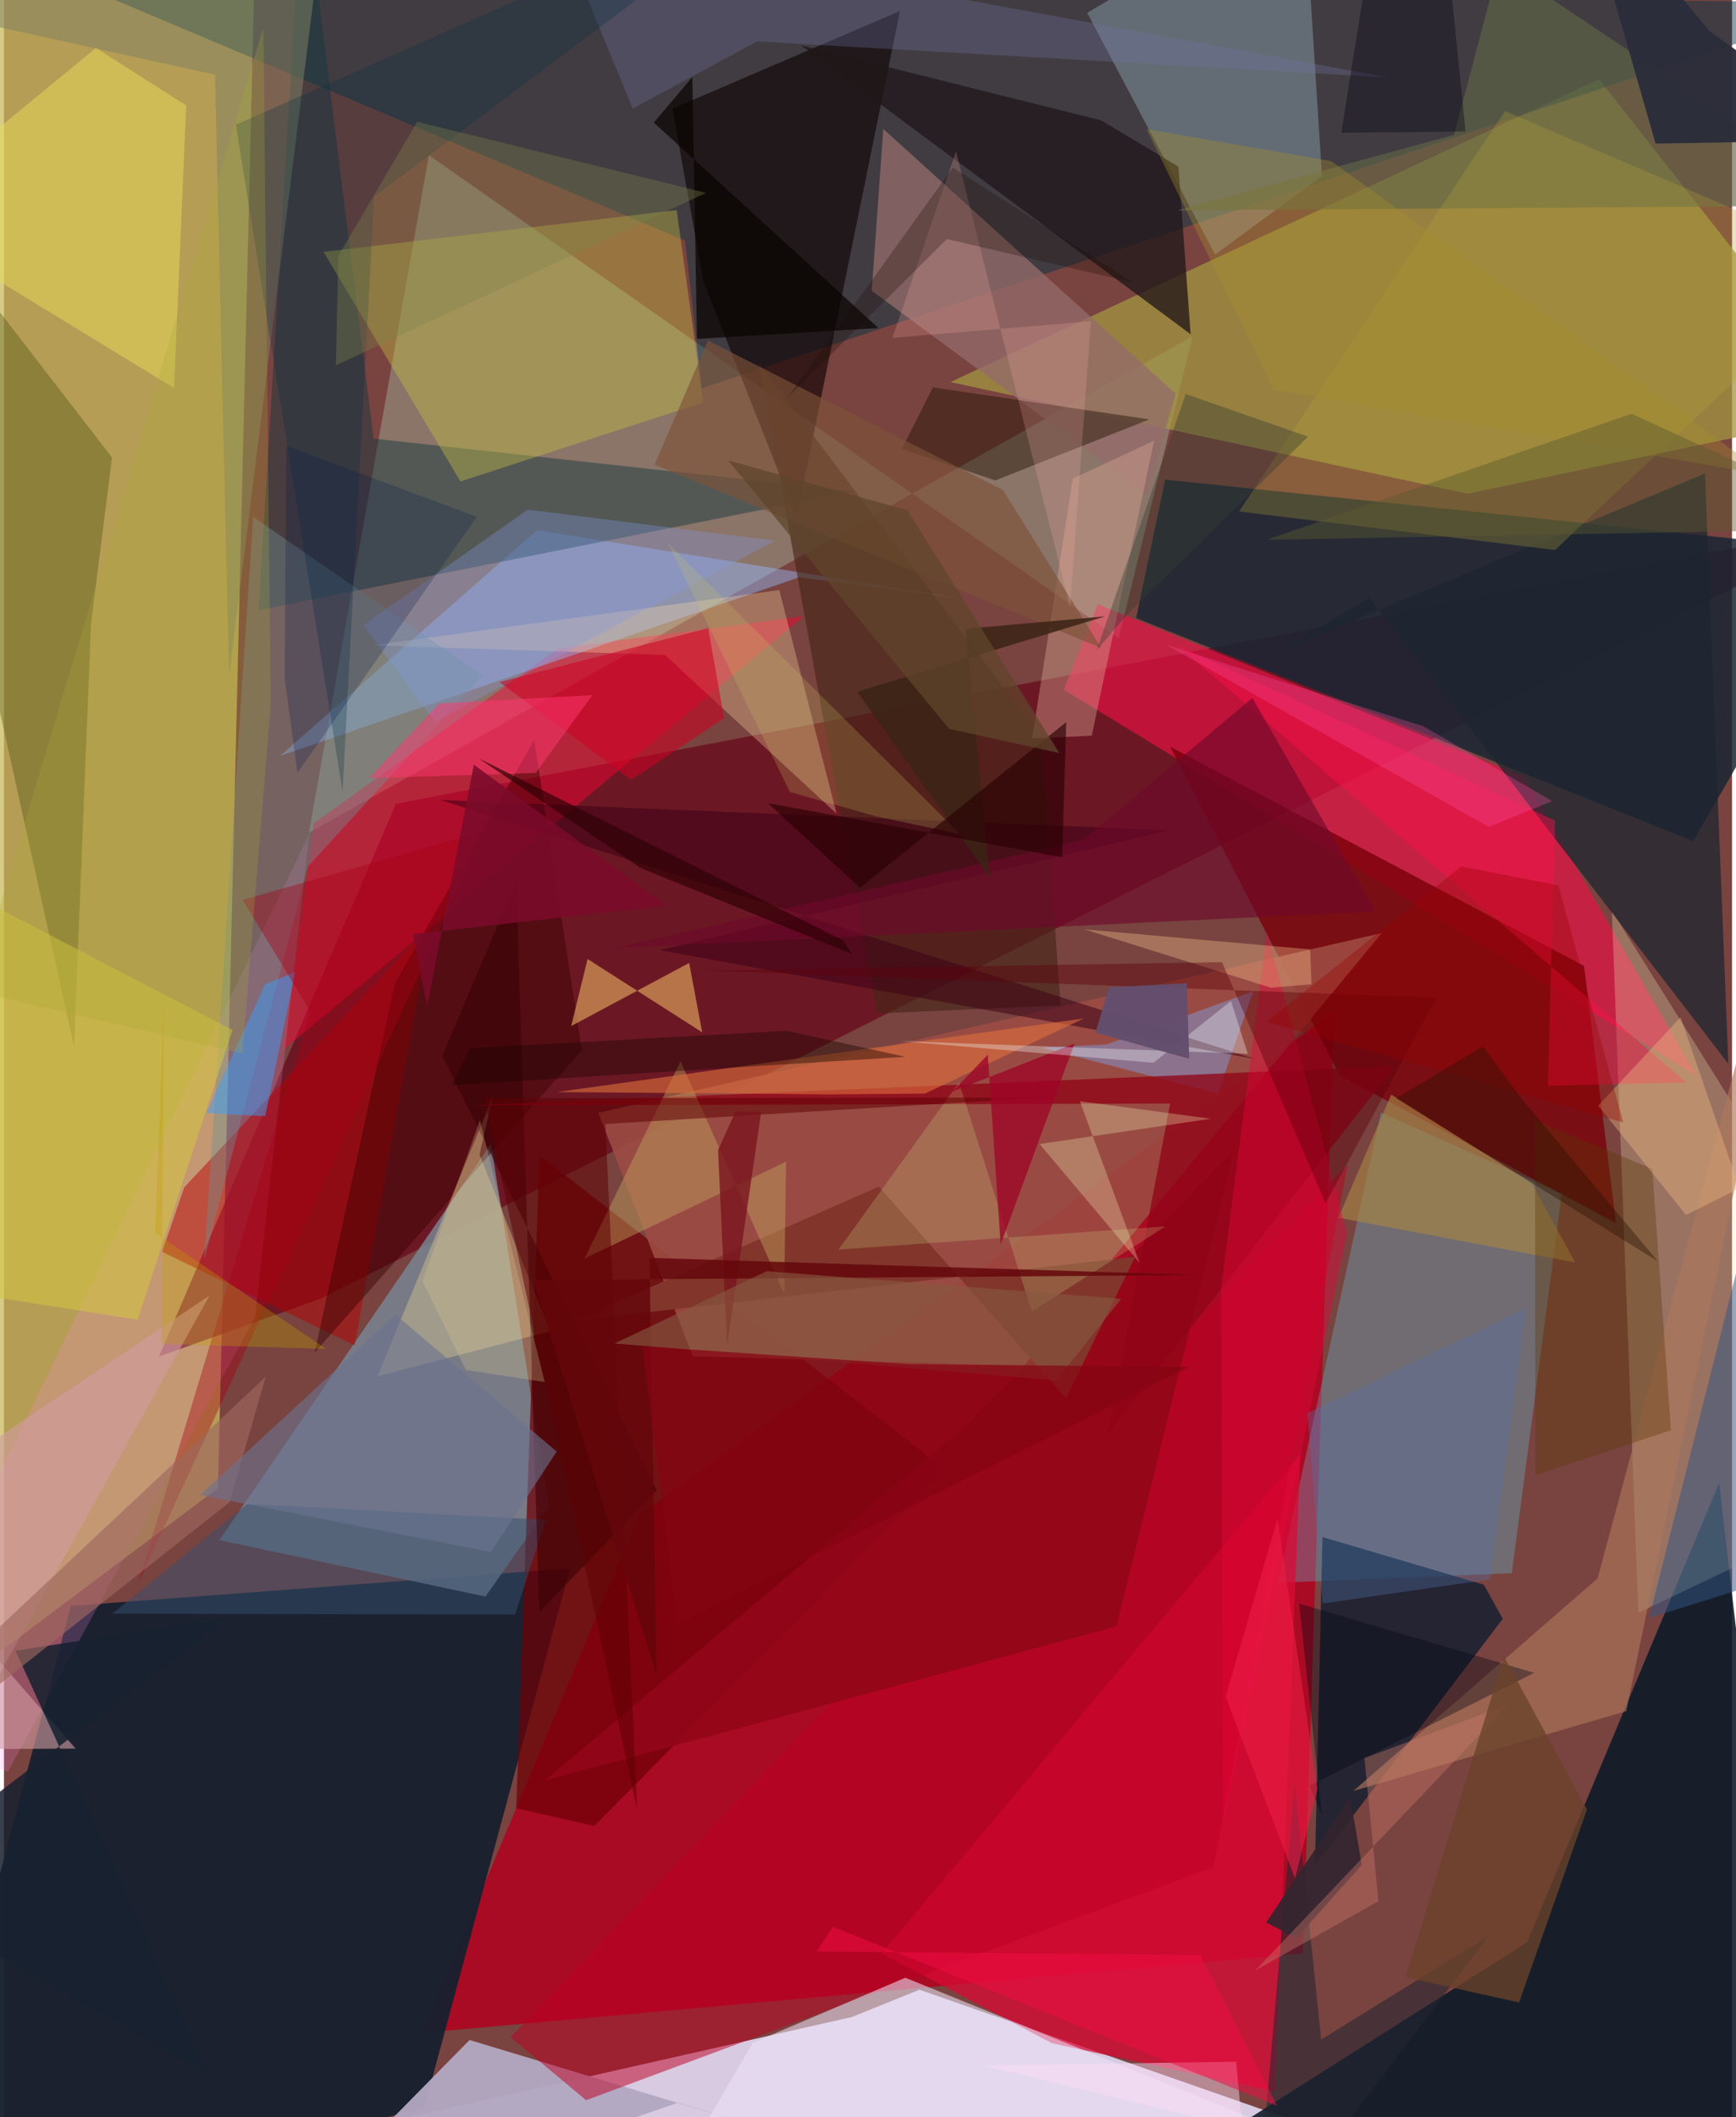 <svg xmlns="http://www.w3.org/2000/svg" width="228" height="278" viewBox="0 0 836 1024"><path fill="#79433f" d="M0 0h836v1024H0z"/><path fill="#cabb5c" fill-opacity=".749" d="M-62-62l183.898 20.334-18.36 761.414L-62 844.015z"/><path fill="#d9cce3" fill-opacity=".984" d="M653.583 1035.95l-533.933 5.326 290.656-65.755 32.581-13.18z"/><path fill="#ab0822" fill-opacity=".933" d="M306.95 733.203l-104.59 250.01 426.02-38.454 15.142-455.447z"/><path fill="#18212f" fill-opacity=".961" d="M-49.525 1086l252.882-66.737 70.499-260.723L32.39 776.745z"/><path fill="#0d1a27" fill-opacity=".89" d="M829.748 717.39l-92.874 221.988L505.489 1086l365.584-13.018z"/><path fill="#979383" fill-opacity=".612" d="M575.053 162.53L539.282 308.7 205.577 75.063 147.54 402.745z"/><path fill="#650016" fill-opacity=".647" d="M152.932 628.206L898 253.446 189.622 388.759 74.94 656.143z"/><path fill="#192634" fill-opacity=".855" d="M817.208 406.85L547.705 298.982l14.088-66.987L898 266.855z"/><path fill="#a29741" fill-opacity=".745" d="M898 198.893l-189.986 39.882-250.109-53.98L771.621 38.299z"/><path fill="#013545" fill-opacity=".463" d="M329.482 116.345L38.245-6.55 898 1.12 337.529 187.811z"/><path fill="#788493" fill-opacity=".839" d="M104.213 744.894l131.343-191.64 28.006 175.496-30.623 43.46z"/><path fill="#eb1146" fill-opacity=".663" d="M735.32 375.673l83.319 144.48-305.912-186.595 16.475-41.267z"/><path fill="#6e0006" fill-opacity=".725" d="M285.577 883.143l170.29-172.014-196.801-152.305-11.223 315.748z"/><path fill="#5adffb" fill-opacity=".267" d="M729.439 760.887l-113.134 4.64 49.85-227.408 87.479 39.129z"/><path fill="#db0a35" fill-opacity=".741" d="M614.838 1011.636l-107.85-23.398-82.36-43.378 202.59-241.77z"/><path fill="#79000a" fill-opacity=".792" d="M764.4 467.147l15.45 124.466-133.596-71.461-82.096-159.01z"/><path fill="#ff0133" fill-opacity=".451" d="M135.41 507.57l14.428-109.377 118.36-84.656 118.782-15.52z"/><path fill="#9d4d43" fill-opacity=".878" d="M666.548 451.296L287.545 538.25l45.695 117.766 160.102 4.52z"/><path fill="#f5f1c0" fill-opacity=".271" d="M898 632.319L777.854 440.478l12.805 339.568L898 728.924z"/><path fill="#01182d" fill-opacity=".702" d="M715.932 766.475l-78.074-23.051-3.625 159.023 90.823-119.46z"/><path fill="#0c0100" fill-opacity=".608" d="M338.354 136.038l-14.959-83.483L433.486 5.312l-50.039 245.07z"/><path fill="#94b8fb" fill-opacity=".455" d="M257.912 256.422L133.497 365.637l251.128-86.387 77.499 9.985z"/><path fill="#103740" fill-opacity=".451" d="M123.217 295.104L411.22 237.65l-232.39-25.5L144.694-62z"/><path fill="#c4f5ff" fill-opacity=".263" d="M637.607 85.182l-8.952-140.83-104.599 61.86 61.856 116.897z"/><path fill="#b3a7c1" fill-opacity=".957" d="M554.055 1086l-227.936-69.03L127.49 1086l97.755-99.327z"/><path fill="#c7c244" fill-opacity=".392" d="M338.239 194.638l-117.403 38.224-66.218-111.041 170.835-20.215z"/><path fill="#ff88e6" fill-opacity=".204" d="M1.964 856.847l119.481-219.719L147.637 403.6-62 836.589z"/><path fill="#1c2531" fill-opacity=".729" d="M834.19 514.517L660.527 289.036l-42.811 25.705 205.168-85.714z"/><path fill="#515412" fill-opacity=".392" d="M52.285 221.305l-10.16 80.368-8.226 204.487L-62 73.174z"/><path fill="#946b6a" fill-opacity=".757" d="M552.823 238.93l14.018-48.493-141.45-128.082-5.595 78.278z"/><path fill="#472517" fill-opacity=".631" d="M365.167 175.658l136.566 180.99 9.477 129.607-88.949 3.898z"/><path fill="#20171a" fill-opacity=".765" d="M568.177 80.59l5.895 81.058L385.554 21.92l145.271 36.316z"/><path fill="#b80006" fill-opacity=".486" d="M169.679 650.69l-93.125-45.23 10.66-31.187 119.34-127.382z"/><path fill="#ffdfa8" fill-opacity=".31" d="M402.791 393.525l-27.7-108.146-196.752 26.724 141.416 4.672z"/><path fill="#6f9092" fill-opacity=".404" d="M231.54 326.766l-84.42 92.251-50.265 190.37L120.557 250z"/><path fill="#390000" fill-opacity=".447" d="M150.322 654.148l129.253-146.172-23.042-150.092-67.329 117.477z"/><path fill="#f9e098" fill-opacity=".322" d="M230.057 558.399l34.195 85.458-83.621 21.883 55.974-135.44z"/><path fill="#7e9fe8" fill-opacity=".459" d="M587.288 528.888l-85.086-22.177 31.258-1.554 70.814-25.632z"/><path fill="#bc0023" fill-opacity=".514" d="M650.063 563.28l-64.996 339.8-303.445 112.722-36.456-30.483z"/><path fill="#e5d959" fill-opacity=".522" d="M88.165 51.022l-5.854 136.683-136.53-83.33L44.52 23.184z"/><path fill="#d5c440" fill-opacity=".561" d="M-46.755 620.77l111.39 17.54 45.935-140.118-129.12-67.17z"/><path fill="#fcc86c" fill-opacity=".518" d="M282.341 463.835L337.78 499.3l-6.291-33.56-57.097 30.543z"/><path fill="#daa792" fill-opacity=".404" d="M497.411 357.15l19.682-125.722 39.345-18.3-30.208 142.704z"/><path fill="#ac765a" fill-opacity=".643" d="M770.97 763.402L652.805 866.23l132-38.606 104.316-503.47z"/><path fill="#930618" fill-opacity=".886" d="M261.598 861.226l276.62-74.578 56.877-230.452-128.992 132.792z"/><path fill="#ebe3f8" fill-opacity=".569" d="M305.302 1086h449.742L436.067 956.562l-73.861 31.478z"/><path fill="#242632" fill-opacity=".569" d="M637.239 986.448l-12.868-124.21L604.944 1086 718.08 936.486z"/><path fill="#211401" fill-opacity=".447" d="M479.597 232.362l-45.227-15.235 15.051-29.74 104.681 15.446z"/><path fill="#365070" fill-opacity=".498" d="M117.71 727.39l-65.256 53.067 194.826.5 14.815-45.832z"/><path fill="#616746" fill-opacity=".643" d="M701.538 65.228L723.364-17.4 898 99.384l-330.392 2.393z"/><path fill="#aea036" fill-opacity=".298" d="M750.358 266.001l-152.827-18.606L726.175 53.719 898 127.303z"/><path fill="#360004" fill-opacity=".561" d="M212.055 510.608l103.697 210.17-56.73 58.903-11.207-353.294z"/><path fill="#900418" fill-opacity=".773" d="M672.952 515.625L533.98 693.63l30.178-159.875-338.07.912z"/><path fill="#a68546" fill-opacity=".651" d="M760.163 610.636l-114.568-21.678 25.52-59.57 67.844 42.745z"/><path fill="#3c0015" fill-opacity=".529" d="M316.866 459.53l288.652 52.71L211.21 386.914 563.963 401.6z"/><path fill="#389fff" fill-opacity=".478" d="M97.794 538.344l28.578-62.336 14.546-5.897-14.514 69.766z"/><path fill="#7e8062" fill-opacity=".522" d="M102.076 36.123L-62 .01l217.607-47.366-46.684 374.029z"/><path fill="#7073a2" fill-opacity=".314" d="M304.174 52.519l60.037-32.484 305.321 17.453-402.006-74.013z"/><path fill="#2b2e3a" fill-opacity=".965" d="M824.943 14.867L898 67.774l-98.999 1.685L761.274-62z"/><path fill="#82362b" d="M547.274 607.803l-33.531 68.527-90.52-102.405-147.242 64.828z"/><path fill="#7d5238" fill-opacity=".647" d="M530.849 313.399l-47.566-76.395-142.706-72.265-25.812 60.068z"/><path fill="#dcfc98" fill-opacity=".188" d="M497.253 634.327l64.692-41.183-158.192 11.231 58.271-80.815z"/><path fill="#c4ac63" fill-opacity=".408" d="M378.352 561.852L280.83 608.76l46.492-95.436 50.108 112.357z"/><path fill="#d19ca0" fill-opacity=".612" d="M-62 734.89L99.41 626.627-22.306 845.993l56.952-.252z"/><path fill="#ff0f47" fill-opacity=".435" d="M813.795 523.51L567.82 312.233l182.51 84.624-3.372 128.274z"/><path fill="#052e40" fill-opacity=".282" d="M112.207 60.308l51.58 322.397 15.276-287.52L388.54-62z"/><path fill="#dc6d3c" fill-opacity=".604" d="M267.465 528.198l254.968-35.615-76.9 36.362-45.693.37z"/><path fill="#315685" fill-opacity=".506" d="M858.658 911.031l15.41-152.94-78.208 24.467L898 377.733z"/><path fill="#e60538" fill-opacity=".427" d="M588.84 622.615l1.056 259.717 59.846-285.848-38.72-146.107z"/><path fill="#5b3701" fill-opacity=".349" d="M740.868 713.447l-.178-171.595 56.736 23.508 9.006 126.407z"/><path fill="#ebb77f" fill-opacity=".404" d="M771.25 534.781l39.845-42.753 28.556 82.682-25.922 12.935z"/><path fill="#a70215" fill-opacity=".396" d="M148.254 489.284l-32.769-54.003 117.343-33.432-168.122 364.55z"/><path fill="#ffdcf6" fill-opacity=".451" d="M596.107 997.187l-122.53 1.774 122.084 29.53 8.106 52.088z"/><path fill="#8298e4" fill-opacity=".322" d="M208.527 349.236l164.505-87.727-119.628-15.019-79.551 55.842z"/><path fill="#5272a9" fill-opacity=".357" d="M736.296 632.583l-17.4 131.309-80.967 11.66-7.314-92.023z"/><path fill="#6d082b" fill-opacity=".631" d="M295.916 458.52l367.527-17.703-59.508-103.229-81.85 68.643z"/><path fill="#cd0325" fill-opacity=".565" d="M303.476 377.151l44.932-29.796-7.745-43.532-100.938 26.075z"/><path fill="#342530" fill-opacity=".933" d="M610.605 929.824l40.662-60.632 5.6 32.836-31.715 35.463z"/><path fill="#f8febe" fill-opacity=".275" d="M549.374 610.816l-48.34-57.492 82.811-12.236-63.374-8.473z"/><path fill="#fec890" fill-opacity=".349" d="M632.56 476.044l-.677-16.855-109.237-9.696 90.327 28.248z"/><path fill="#ff376f" fill-opacity=".514" d="M284.654 336.193l-74.112 4.04-33.87 36.101 80.593-2.494z"/><path fill="#030718" fill-opacity=".373" d="M631.551 863.714l108.753-54.623-113.715-33.49 11.032 102.16z"/><path fill="#cac464" fill-opacity=".224" d="M321.126 262.651l59.121 120.414 41.95 11.845 40.393 8.523z"/><path fill="#5d0002" fill-opacity=".525" d="M503.448 530.82l-271.122.371 74.002 344.116-15.38-331.665z"/><path fill="#17212f" fill-opacity=".859" d="M99.16 1003.538L5.59 798.427l102.696-16.047L-62 912.418z"/><path fill="#cd7a6a" fill-opacity=".396" d="M727.814 824.382L605.315 953.09l59.639-33.552-6.799-69.225z"/><path fill="#fe54a4" fill-opacity=".294" d="M686.79 351.326l-124.2-39.28 155.696 87.921 30.736-12.5z"/><path fill="#fcafac" fill-opacity=".22" d="M525.813 155.37l-95.99 8.032 30.735-90.245 55.232 220.615z"/><path fill="#6a422a" fill-opacity=".773" d="M765.802 875.212l-40.134-74.03L678.1 956.314l54.868 12.212z"/><path fill="#001248" fill-opacity=".227" d="M136.59 215.609l-.786 112.58 6.191 45.613 86.72-123.835z"/><path fill="#090400" fill-opacity=".71" d="M314.378 59.3l108.658 99.349-87.765 5.275-2.243-126.682z"/><path fill="#5d000b" fill-opacity=".412" d="M692.988 482.528l-355.246-13.1 251.563-4.05 50.069 116.614z"/><path fill="#79141d" fill-opacity=".792" d="M349.847 651.02l16.465-113.27-12.375-.21-8.476 18.697z"/><path fill="#9f6760" fill-opacity=".643" d="M-62 843.131L126.654 665.87l-17.479 60.642-123.938 98.053z"/><path fill="#aaab34" fill-opacity=".255" d="M129.065 340.705l-13.69 168.766-129.795-30.087 139.9-465.849z"/><path fill="#a68d2c" fill-opacity=".365" d="M552.765 62.455l89.242 15.453 211.359 152.078-239.05-41.563z"/><path fill="#9e0527" fill-opacity=".776" d="M482.163 601.962l35.744-97.25-59.08 23.272 17.123-17.852z"/><path fill="#f1fcfc" fill-opacity=".329" d="M432.81 503.487l123.276 10.545 37.517-29.926 8.135 25.596z"/><path fill="#ef0e43" fill-opacity=".537" d="M393.24 943.848l7.745-11.95 214.943 86.635-37.251-73.007z"/><path fill="#eb1c45" fill-opacity=".616" d="M635.427 865.364l-10.861 43.067-33.558-87.818 25.1-86.097z"/><path fill="#64070b" fill-opacity=".839" d="M312.271 608.388l3.554 202.245-59.738-191.498 322.138-2.455z"/><path fill="#3b2415" fill-opacity=".855" d="M412.742 334.585l64.164 89.978-11.762-120.391 67.648-6.073z"/><path fill="#000412" fill-opacity=".361" d="M667.1-62L646.979 64.18l60.113-.572L695.6-49.145z"/><path fill="#7d844b" fill-opacity=".353" d="M199.907 58.898l139.728 34.395-179.058 83.418 1.2-52.958z"/><path fill="#1c0e05" fill-opacity=".282" d="M456.153 115.627l-76.956 76.542L459.022 81.09l87.14 55.51z"/><path fill="#6a7391" fill-opacity=".604" d="M189.433 635.868L94.92 723.101l140.634 27.567 31.844-48.585z"/><path fill="#343c31" fill-opacity=".392" d="M543.65 296.92l-15.012 17.505 43.082-123.866 59.174 20.635z"/><path fill="#9a0000" fill-opacity=".345" d="M783.344 542.896l-31.342-114.66-47.035-9.159-94.146 75.195z"/><path fill="#1e0600" fill-opacity=".424" d="M436.029 511.128l-219.374 13.74 8.977-17.883 152.796-8.436z"/><path fill="#271100" fill-opacity=".388" d="M734.532 531.824l-19.024-25.744-42.047 25.187 126.7 78.853z"/><path fill="#875840" fill-opacity=".627" d="M509.105 667.6l31.372-39.389-171.44-13.38-73.666 34.963z"/><path fill="#634e6e" fill-opacity=".976" d="M534.472 477.529l-6.365 21.968 45.3 12.598-1.199-36.516z"/><path fill="#c09f01" fill-opacity=".318" d="M73.117 596.307l82.731 56.113-79.607-2.361 1.097-164.763z"/><path fill="#2a0004" fill-opacity=".635" d="M414.135 429.396l-44.601-40.985 142.417 26.244 1.949-65.4z"/><path fill="#2d0004" fill-opacity=".655" d="M307.951 419.805l102.582 41.73-4.867-6.86-176.12-87.956z"/><path fill="#860513" fill-opacity=".706" d="M437.47 659.805l135.798 1.339-247.244 124.191-17.168-134.199z"/><path fill="#5a5b2e" fill-opacity=".435" d="M787.402 200.092l93.348 43.004 7.799 12.888-277.68 5.083z"/><path fill="#5f452b" fill-opacity=".745" d="M510.597 364.239l-53.344-11.694L350.35 222.664l86.663 24.097z"/><path fill="#dac893" fill-opacity=".275" d="M261.6 668.453l-38.164-5.868-20.972-43.06 27.78-77.74z"/><path fill="#7a0b2a" fill-opacity=".867" d="M197.762 451.798l122.939-13.76-93.386-68.175-22.569 116.856z"/></svg>